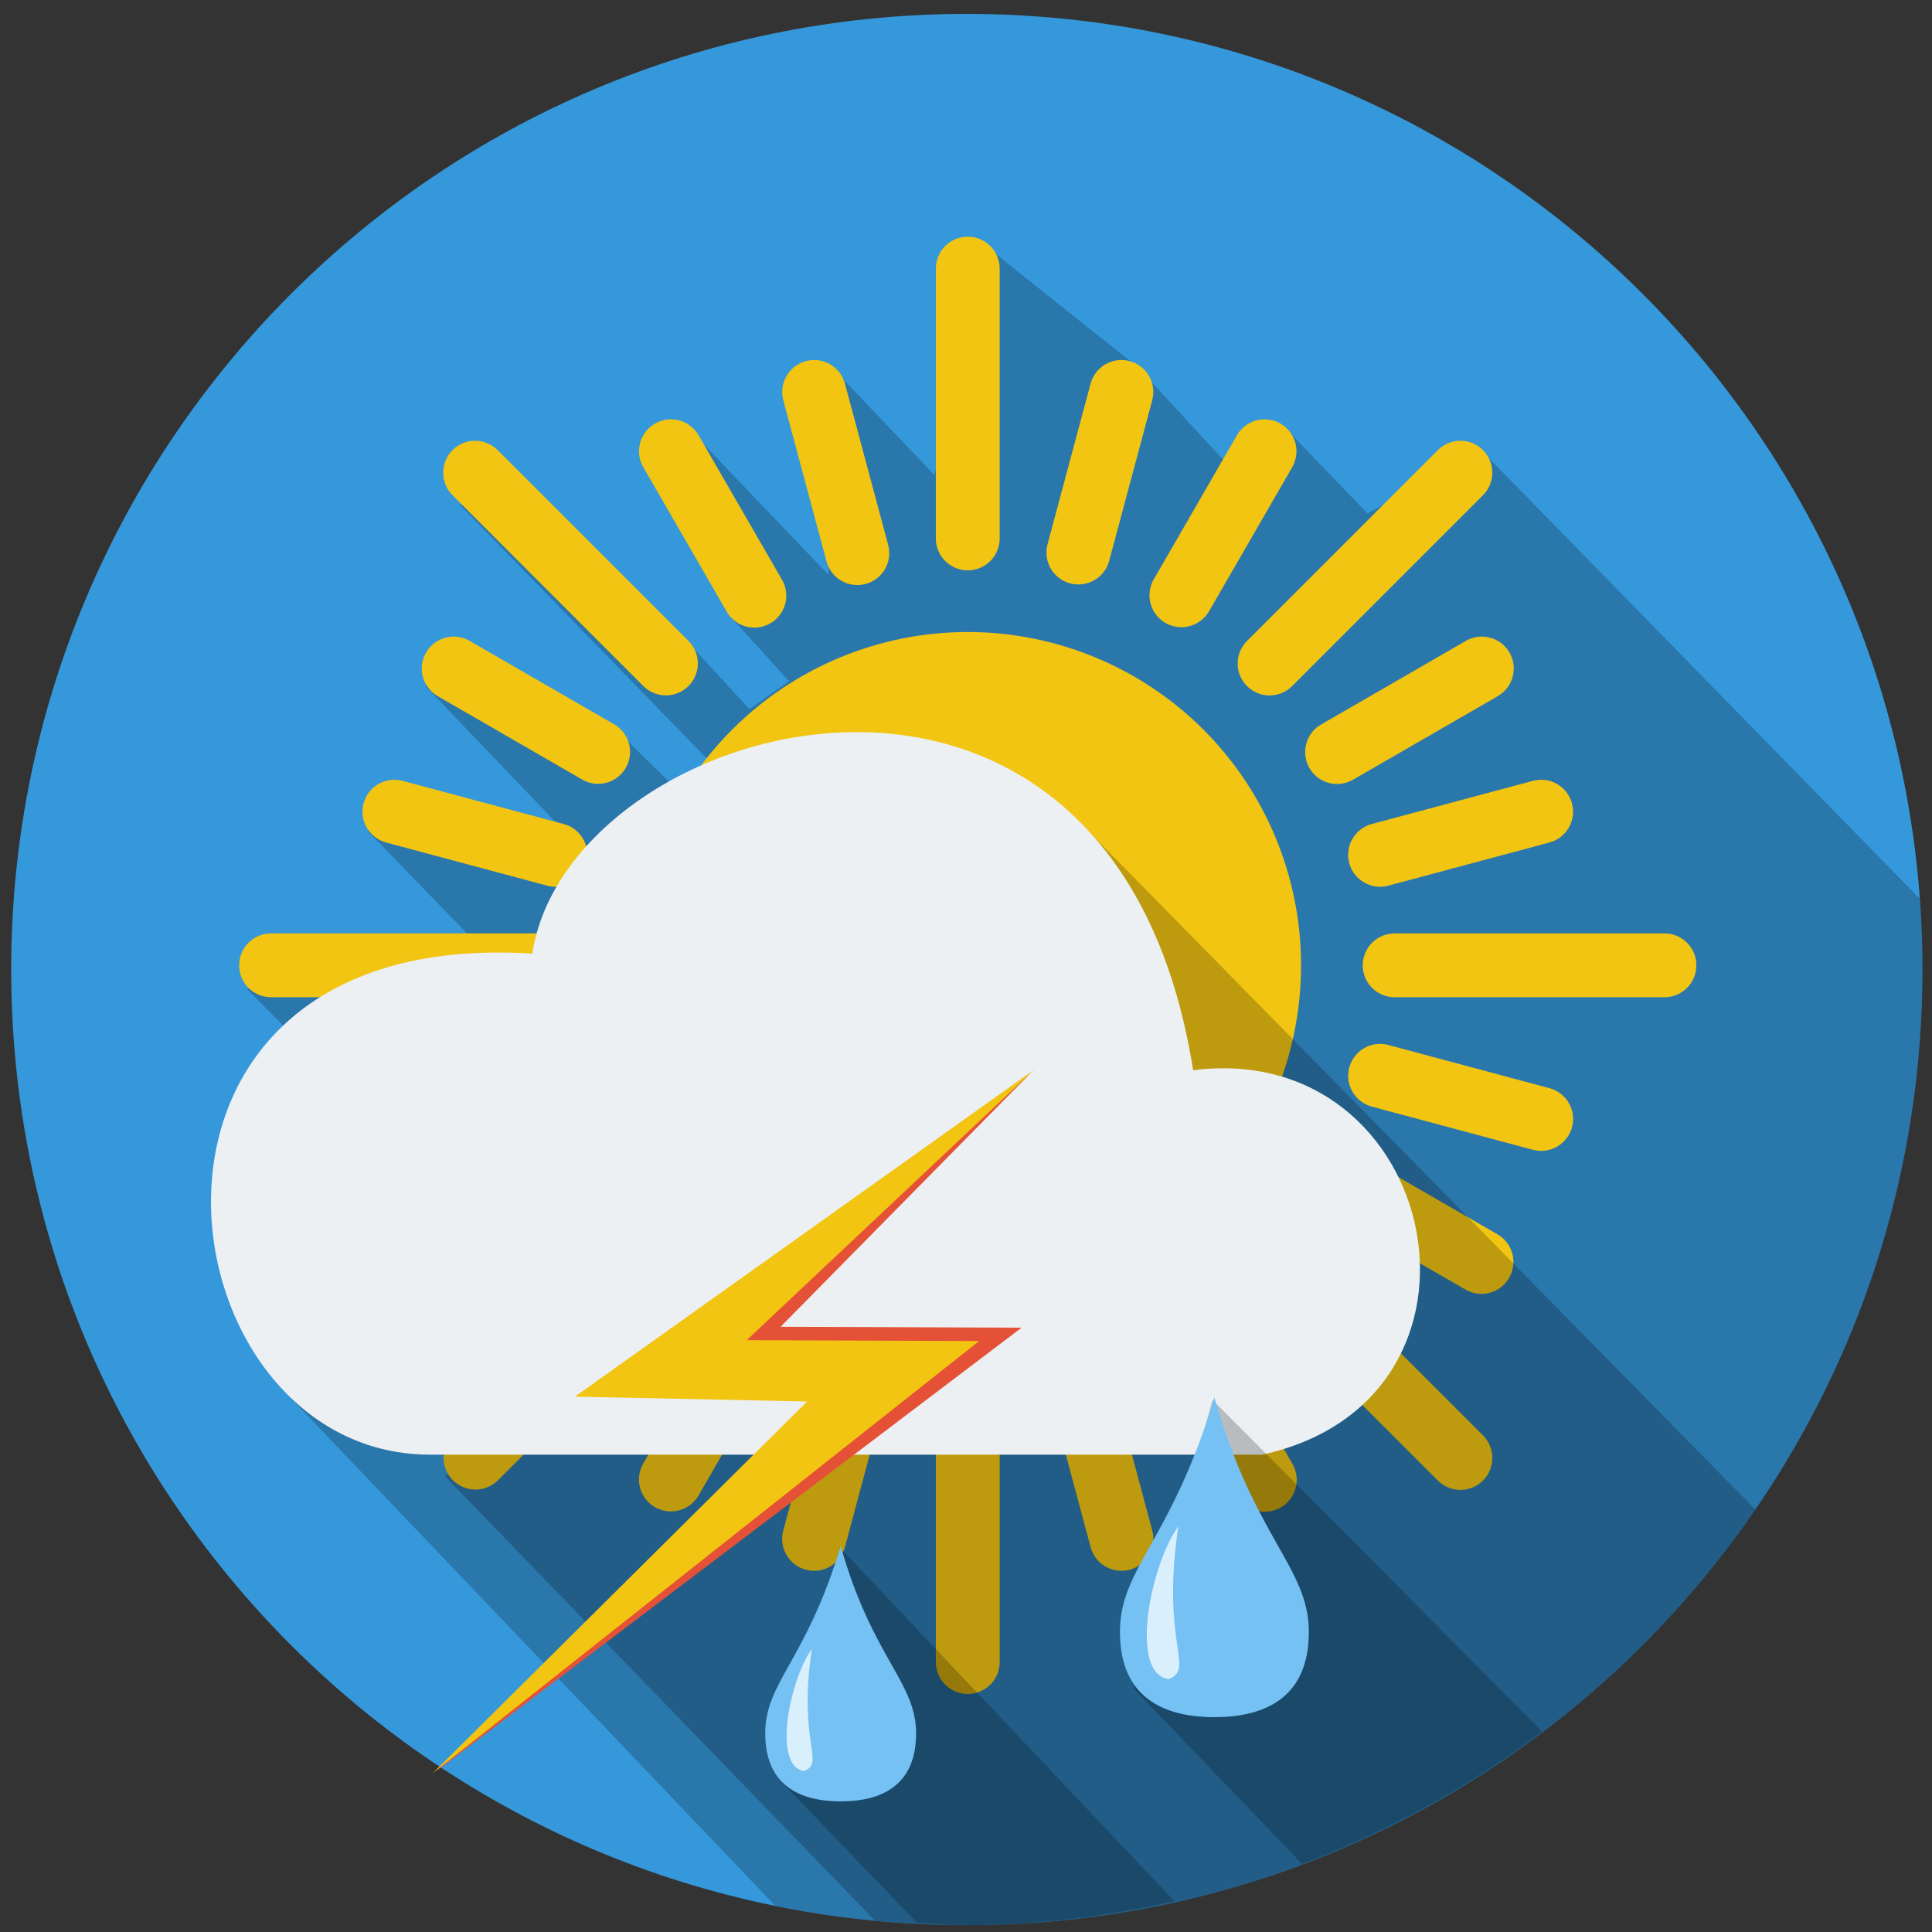 <?xml version="1.0" encoding="UTF-8"?>
<svg width="93px" height="93px" viewBox="0 0 93 93" version="1.1" xmlns="http://www.w3.org/2000/svg" xmlns:xlink="http://www.w3.org/1999/xlink">
    <rect x="0" y="0" width="93" height="93" fill="#333333" stroke="none"/>
    <!-- Generator: Sketch 53.2 (72643) - https://sketchapp.com -->
    <title>g13893</title>
    <desc>Created with Sketch.</desc>
    <g id="Page-1" stroke="none" stroke-width="1" fill="none" fill-rule="evenodd">
        <g id="g14289" transform="translate(-590, -1)" fill-rule="nonzero">
            <g id="g13893" transform="translate(588.971, 0.563)">
                <g id="g13836" transform="translate(0.644, 0.248)">
                    <path d="M46.924,0.858 C21.519,0.858 0.924,21.453 0.924,46.858 C0.924,72.263 21.519,92.858 46.924,92.858 C72.329,92.858 92.924,72.263 92.924,46.858 C92.924,21.453 72.329,0.858 46.924,0.858 L46.924,0.858 Z" id="path13838" fill="#3598DB"></path>
                    <path d="M47.686,11.913 L45.369,23.059 L40.598,18.05 L40.262,27.854 L33.74,21.038 L35.529,29.849 L38.365,32.979 L36.457,34.319 L33.553,31.169 L22.43,24.391 L34.465,36.761 L33.223,38.438 L30.182,35.452 L20.84,33.186 L27.506,40.159 L18.064,40.169 L24.352,46.655 L12.268,47.79 L18.5,54.077 L18.139,55.081 L23.344,60.362 L20.91,61.841 L25.951,67.017 L21.807,71.253 L42.5,92.638 C43.97,92.782 45.447,92.856 46.924,92.859 C72.329,92.859 92.924,72.264 92.924,46.859 C92.921,45.719 92.876,44.579 92.789,43.443 L71.744,21.925 L66.207,24.9 L62.123,20.659 L59.531,22.605 L55.156,17.868 L47.686,11.913 L47.686,11.913 Z" id="path13840" fill-opacity="0.215" fill="#000000"></path>
                    <path d="M46.947,11.583 C46.099,11.596 45.422,12.293 45.434,13.141 L45.434,26.085 C45.426,26.639 45.717,27.154 46.195,27.434 C46.674,27.713 47.266,27.713 47.745,27.434 C48.223,27.154 48.514,26.639 48.506,26.085 L48.506,13.141 C48.512,12.726 48.35,12.326 48.056,12.032 C47.762,11.739 47.362,11.577 46.947,11.583 L46.947,11.583 Z M39.609,17.519 C39.122,17.508 38.658,17.729 38.36,18.114 C38.061,18.5 37.963,19.004 38.096,19.473 L40.162,27.184 C40.296,27.723 40.71,28.149 41.246,28.296 C41.782,28.444 42.356,28.29 42.747,27.894 C43.138,27.499 43.284,26.923 43.13,26.389 L41.064,18.678 C40.895,18.009 40.3,17.535 39.609,17.519 L39.609,17.519 Z M54.284,17.521 C53.612,17.557 53.041,18.026 52.876,18.679 L50.809,26.389 C50.59,27.209 51.076,28.051 51.896,28.271 C52.716,28.49 53.559,28.004 53.778,27.184 L55.844,19.474 C55.957,19.074 55.904,18.646 55.696,18.286 C55.488,17.926 55.143,17.666 54.741,17.565 C54.591,17.527 54.437,17.513 54.284,17.521 L54.284,17.521 Z M61.27,20.374 C60.709,20.369 60.19,20.671 59.916,21.161 L55.925,28.073 C55.649,28.549 55.648,29.135 55.922,29.611 C56.197,30.087 56.705,30.381 57.254,30.38 C57.804,30.38 58.312,30.086 58.586,29.61 L62.577,22.697 C62.789,22.34 62.848,21.912 62.74,21.512 C62.633,21.111 62.367,20.77 62.005,20.568 C61.78,20.443 61.528,20.376 61.27,20.374 L61.27,20.374 Z M32.623,20.375 C32.081,20.396 31.591,20.701 31.332,21.177 C31.074,21.653 31.085,22.231 31.363,22.697 L35.354,29.609 C35.623,30.094 36.133,30.397 36.688,30.4 C37.243,30.403 37.757,30.107 38.032,29.624 C38.307,29.142 38.3,28.549 38.015,28.073 L34.024,21.161 C33.742,20.656 33.201,20.352 32.623,20.375 L32.623,20.375 Z M23.255,21.406 C22.63,21.406 22.067,21.785 21.831,22.364 C21.596,22.944 21.736,23.608 22.184,24.044 L31.337,33.196 C31.724,33.594 32.294,33.753 32.83,33.612 C33.367,33.472 33.785,33.053 33.926,32.517 C34.067,31.98 33.908,31.41 33.51,31.024 L24.358,21.872 C24.069,21.574 23.671,21.406 23.255,21.406 L23.255,21.406 Z M70.639,21.407 C70.239,21.418 69.861,21.585 69.582,21.872 L60.429,31.025 C60.031,31.411 59.872,31.981 60.013,32.518 C60.154,33.054 60.572,33.473 61.109,33.614 C61.645,33.755 62.216,33.595 62.602,33.197 L71.755,24.044 C72.053,23.755 72.221,23.357 72.221,22.942 C72.221,22.526 72.053,22.128 71.755,21.839 L71.755,21.839 C71.457,21.55 71.055,21.394 70.64,21.407 L70.639,21.407 Z M46.97,30.612 C42.714,30.612 38.633,32.303 35.625,35.312 C32.616,38.321 30.926,42.402 30.926,46.657 C30.926,55.518 38.109,62.701 46.97,62.701 C55.83,62.701 63.013,55.518 63.013,46.657 C63.014,42.402 61.323,38.321 58.315,35.312 C55.306,32.303 51.225,30.612 46.97,30.612 L46.97,30.612 Z M71.766,30.833 C71.472,30.824 71.182,30.899 70.93,31.049 L64.017,35.041 C63.525,35.307 63.216,35.819 63.211,36.378 C63.205,36.937 63.504,37.455 63.991,37.73 C64.478,38.005 65.076,37.994 65.552,37.701 L72.466,33.71 C72.828,33.508 73.093,33.167 73.2,32.766 C73.308,32.365 73.248,31.937 73.035,31.581 C72.767,31.132 72.289,30.85 71.766,30.833 L71.766,30.833 Z M22.281,30.834 C21.572,30.808 20.937,31.271 20.745,31.954 C20.553,32.638 20.855,33.364 21.474,33.71 L28.387,37.701 C28.863,37.987 29.456,37.993 29.938,37.718 C30.421,37.443 30.717,36.93 30.714,36.375 C30.711,35.819 30.408,35.309 29.923,35.04 L23.01,31.049 C22.789,30.917 22.538,30.843 22.281,30.834 L22.281,30.834 Z M19.331,37.725 C18.564,37.743 17.928,38.326 17.842,39.089 C17.756,39.853 18.248,40.562 18.992,40.75 L26.702,42.816 C27.235,42.968 27.808,42.82 28.202,42.43 C28.596,42.04 28.749,41.468 28.604,40.934 C28.458,40.399 28.035,39.984 27.498,39.848 L19.787,37.782 C19.639,37.74 19.485,37.721 19.331,37.725 L19.331,37.725 Z M74.562,37.725 C74.423,37.725 74.286,37.745 74.153,37.782 L66.442,39.848 C65.904,39.984 65.481,40.399 65.335,40.934 C65.189,41.468 65.343,42.04 65.737,42.43 C66.131,42.82 66.704,42.968 67.238,42.816 L74.948,40.75 C75.35,40.648 75.695,40.388 75.902,40.028 C76.109,39.668 76.162,39.24 76.049,38.841 C75.86,38.177 75.252,37.72 74.562,37.725 L74.562,37.725 Z M13.455,45.12 C12.901,45.112 12.385,45.403 12.106,45.882 C11.827,46.361 11.827,46.952 12.106,47.431 C12.385,47.909 12.901,48.201 13.455,48.193 L26.399,48.193 C26.953,48.201 27.468,47.909 27.747,47.431 C28.027,46.952 28.027,46.361 27.747,45.882 C27.468,45.403 26.953,45.112 26.399,45.12 L13.455,45.12 L13.455,45.12 Z M67.541,45.12 C66.987,45.112 66.471,45.403 66.192,45.882 C65.913,46.361 65.913,46.952 66.192,47.431 C66.471,47.909 66.987,48.201 67.541,48.193 L80.485,48.193 C80.9,48.199 81.3,48.036 81.594,47.743 C81.887,47.449 82.049,47.049 82.043,46.633 C82.03,45.785 81.333,45.108 80.485,45.12 L67.541,45.12 L67.541,45.12 Z M27.111,50.439 C26.973,50.439 26.835,50.459 26.702,50.497 L18.992,52.563 C18.453,52.696 18.027,53.111 17.88,53.647 C17.733,54.183 17.886,54.757 18.282,55.147 C18.677,55.538 19.253,55.685 19.787,55.53 L27.498,53.464 C28.25,53.273 28.742,52.551 28.643,51.781 C28.545,51.011 27.888,50.435 27.111,50.439 L27.111,50.439 Z M66.783,50.439 C66.015,50.457 65.378,51.04 65.292,51.803 C65.207,52.567 65.698,53.276 66.443,53.464 L74.152,55.53 C74.685,55.682 75.258,55.534 75.652,55.144 C76.046,54.754 76.2,54.182 76.054,53.648 C75.908,53.113 75.485,52.698 74.948,52.563 L67.238,50.497 C67.09,50.455 66.936,50.435 66.783,50.439 L66.783,50.439 Z M29.223,55.396 C28.929,55.386 28.639,55.461 28.387,55.612 L21.474,59.603 C20.989,59.872 20.686,60.382 20.683,60.937 C20.68,61.492 20.977,62.006 21.459,62.281 C21.941,62.556 22.534,62.549 23.01,62.264 L29.923,58.273 C30.526,57.936 30.83,57.239 30.667,56.568 C30.503,55.897 29.913,55.418 29.223,55.396 L29.223,55.396 Z M64.824,55.396 C64.114,55.368 63.478,55.831 63.286,56.516 C63.093,57.2 63.396,57.927 64.017,58.273 L70.929,62.264 C71.404,62.539 71.991,62.539 72.466,62.265 C72.942,61.99 73.235,61.483 73.235,60.934 C73.235,60.384 72.942,59.877 72.466,59.603 L65.553,55.612 C65.332,55.48 65.082,55.405 64.824,55.396 L64.824,55.396 Z M61.5,59.651 C60.875,59.65 60.311,60.03 60.076,60.609 C59.841,61.189 59.981,61.853 60.429,62.289 L69.582,71.441 C69.968,71.839 70.539,71.998 71.075,71.857 C71.611,71.716 72.029,71.297 72.17,70.761 C72.311,70.225 72.152,69.655 71.755,69.269 L62.602,60.116 C62.313,59.819 61.915,59.651 61.5,59.651 L61.5,59.651 Z M32.394,59.652 C31.995,59.663 31.616,59.83 31.337,60.116 L22.184,69.269 C21.796,69.657 21.645,70.223 21.787,70.753 C21.929,71.283 22.343,71.697 22.874,71.839 C23.404,71.981 23.97,71.83 24.358,71.441 L33.51,62.289 C33.965,61.847 34.101,61.172 33.854,60.589 C33.607,60.005 33.027,59.633 32.394,59.652 L32.394,59.652 Z M36.709,62.916 C36.147,62.911 35.627,63.213 35.354,63.704 L31.363,70.616 C31.077,71.092 31.071,71.685 31.346,72.168 C31.621,72.65 32.134,72.946 32.689,72.943 C33.244,72.94 33.755,72.638 34.024,72.152 L38.015,65.24 C38.297,64.767 38.304,64.179 38.035,63.7 C37.765,63.22 37.259,62.921 36.709,62.916 L36.709,62.916 Z M57.186,62.918 C56.644,62.939 56.153,63.244 55.894,63.72 C55.635,64.196 55.647,64.774 55.925,65.24 L59.916,72.152 C60.182,72.644 60.694,72.953 61.254,72.959 C61.813,72.964 62.331,72.665 62.606,72.178 C62.881,71.691 62.87,71.093 62.577,70.616 L58.586,63.704 C58.304,63.199 57.763,62.896 57.186,62.918 L57.186,62.918 Z M52.325,64.969 C51.837,64.958 51.373,65.179 51.074,65.565 C50.775,65.95 50.677,66.455 50.81,66.924 L52.876,74.634 C53.01,75.174 53.425,75.6 53.961,75.747 C54.497,75.894 55.071,75.74 55.461,75.345 C55.852,74.949 55.998,74.373 55.844,73.839 L53.778,66.129 C53.609,65.46 53.014,64.986 52.325,64.969 L52.325,64.969 Z M41.723,64.97 C41.672,64.968 41.621,64.968 41.57,64.971 C40.897,65.007 40.327,65.477 40.162,66.129 L38.096,73.839 C37.942,74.374 38.088,74.949 38.479,75.345 C38.87,75.741 39.444,75.894 39.98,75.747 C40.516,75.6 40.93,75.174 41.064,74.634 L43.13,66.924 C43.258,66.473 43.173,65.988 42.899,65.607 C42.625,65.227 42.192,64.992 41.723,64.97 L41.723,64.97 Z M46.947,65.67 C46.099,65.682 45.422,66.38 45.434,67.228 L45.434,80.172 C45.426,80.726 45.717,81.242 46.195,81.521 C46.674,81.801 47.266,81.801 47.745,81.521 C48.223,81.242 48.514,80.726 48.506,80.172 L48.506,67.228 C48.512,66.813 48.35,66.413 48.056,66.119 C47.762,65.825 47.362,65.663 46.947,65.67 L46.947,65.67 Z" id="path13842" fill="#F2C512"></path>
                    <path d="M52.279,39.694 C33.36,50.766 24.195,49.539 13.76,66.833 L37.695,91.919 C40.732,92.542 43.824,92.857 46.924,92.858 C62.101,92.858 76.302,85.371 84.877,72.849 L52.279,39.694 Z" id="path13844" fill-opacity="0.215" fill="#000000"></path>
                    <path d="M21.018,70.211 L61.145,70.211 C73.395,67.534 69.758,50.188 57.819,51.707 C53.958,27.311 27.755,34.59 26.008,46.093 C4.517,44.731 7.937,70.13 21.018,70.211 L21.018,70.211 Z" id="path13846" fill="#ECF0F3"></path>
                    <path d="M58.75,67.573 L54.967,81.477 L63.062,89.909 C67.199,88.351 71.089,86.206 74.613,83.538 L58.75,67.573 Z" id="path13848" fill-opacity="0.216" fill="#000000"></path>
                    <g id="g13850" transform="translate(54.057, 67.235)">
                        <path d="M9.331,11.512 C9.331,14.618 7.296,15.612 4.785,15.612 C2.275,15.612 0.239,14.618 0.239,11.512 C0.239,8.407 2.698,7.158 4.785,0.222 C6.704,6.989 9.331,8.407 9.331,11.512 Z" id="path13852" fill="#75C1F4"></path>
                        <path d="M3.049,6.428 C1.723,8.256 0.655,13.469 2.57,13.785 C3.886,13.285 2.193,12.103 3.049,6.428 Z" id="path13854" fill="#DAEFFC"></path>
                    </g>
                    <path d="M40.811,74.682 L37.994,85.95 L44.523,92.739 C45.322,92.8 46.123,92.839 46.924,92.858 C50.285,92.839 53.635,92.451 56.912,91.702 L40.811,74.682 Z" id="path13856" fill-opacity="0.216" fill="#000000"></path>
                    <g id="g13866" transform="translate(37.03, 74.432)">
                        <path d="M7.453,9.194 C7.453,11.675 5.827,12.469 3.822,12.469 C1.817,12.469 0.191,11.675 0.191,9.194 C0.191,6.714 2.154,5.717 3.822,0.177 C5.354,5.582 7.453,6.714 7.453,9.194 Z" id="path13868" fill="#75C1F4"></path>
                        <path d="M2.435,5.134 C1.376,6.594 0.523,10.758 2.053,11.01 C3.104,10.61 1.751,9.666 2.435,5.134 Z" id="path13870" fill="#DAEFFC"></path>
                    </g>
                </g>
                <g id="g6279" transform="translate(21.415, 51.6)">
                    <polygon id="path6281" fill="#E45136" points="29.179 0.538 9.594 15.842 18.95 16.076 0.651 34.071 28.789 12.748 17.189 12.703"></polygon>
                    <polygon id="path6283" fill="#F2C512" points="29.395 0.325 7.289 16.067 18.465 16.301 0.429 34.208 26.746 13.391 15.559 13.347"></polygon>
                </g>
            </g>
        </g>
    </g>
</svg>